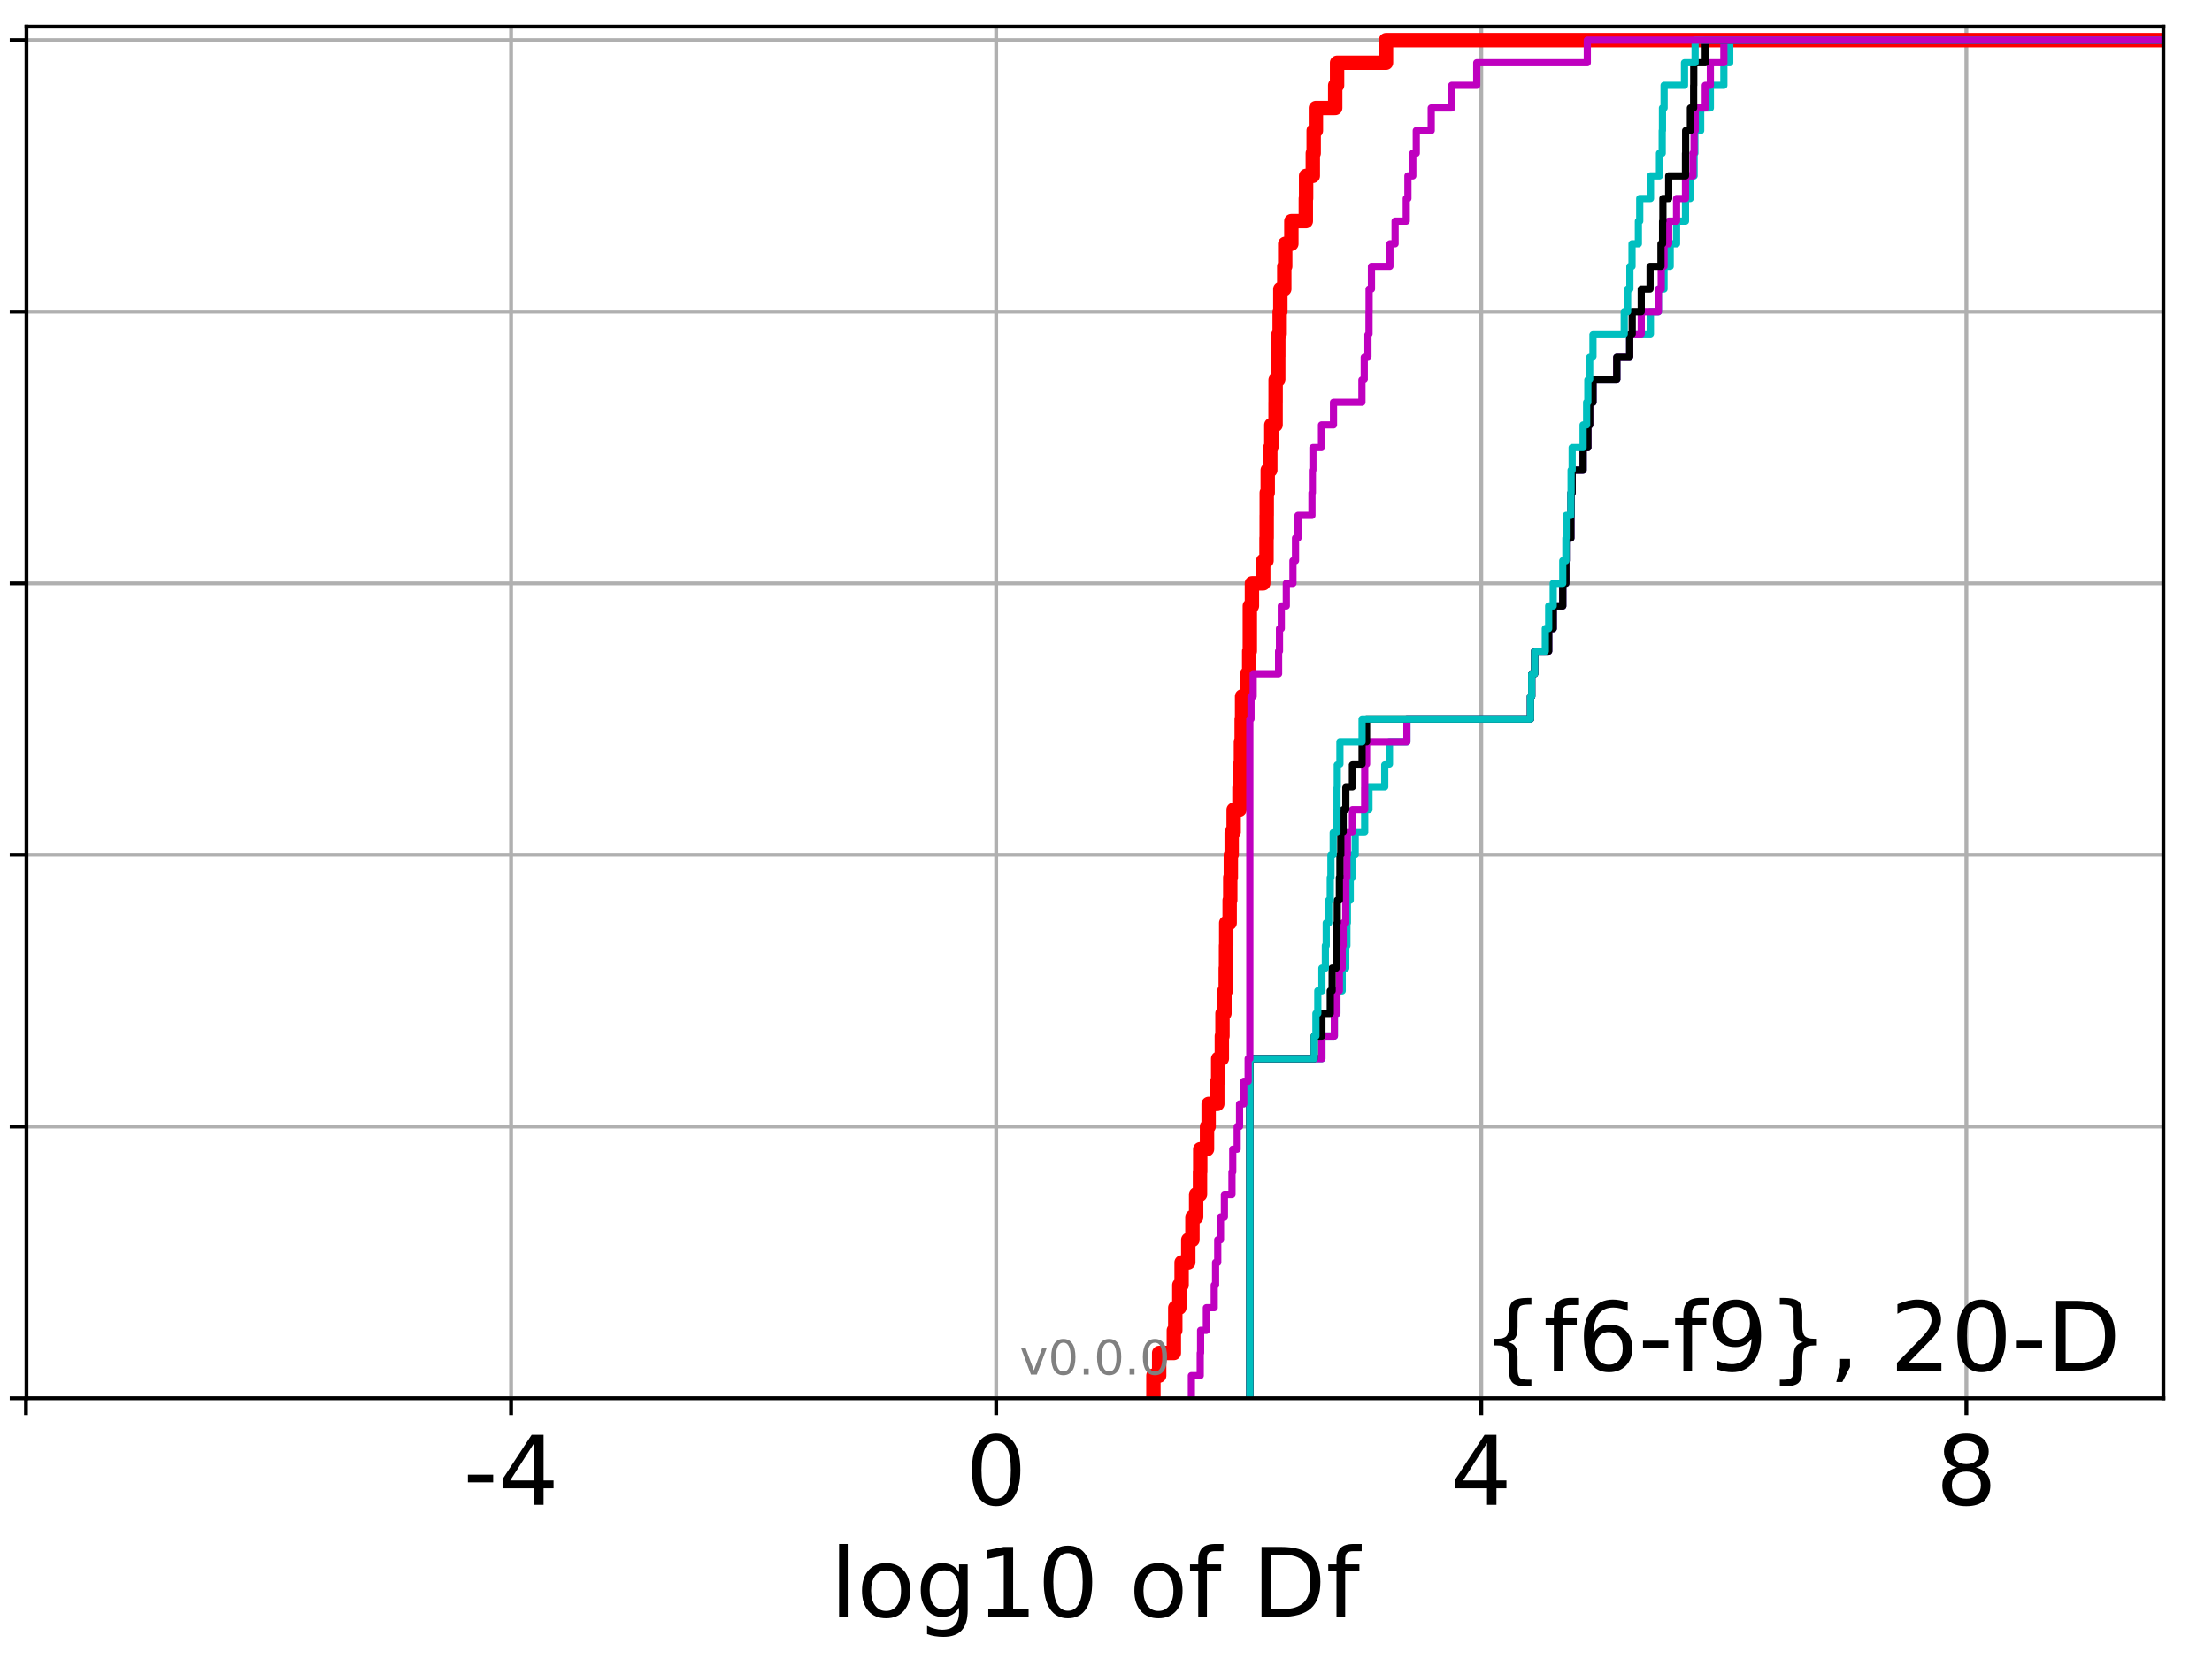 <?xml version="1.0" encoding="utf-8" standalone="no"?>
<!DOCTYPE svg PUBLIC "-//W3C//DTD SVG 1.1//EN"
  "http://www.w3.org/Graphics/SVG/1.1/DTD/svg11.dtd">
<!-- Created with matplotlib (http://matplotlib.org/) -->
<svg height="345.6pt" version="1.1" viewBox="0 0 460.8 345.6" width="460.8pt" xmlns="http://www.w3.org/2000/svg" xmlns:xlink="http://www.w3.org/1999/xlink">
 <defs>
  <style type="text/css">
*{stroke-linecap:butt;stroke-linejoin:round;}
  </style>
 </defs>
 <g id="figure_1">
  <g id="patch_1">
   <path d="M 0 345.6 
L 460.8 345.6 
L 460.8 0 
L 0 0 
z
" style="fill:#ffffff;"/>
  </g>
  <g id="axes_1">
   <g id="patch_2">
    <path d="M 5.52 291.28 
L 450.672 291.28 
L 450.672 5.52 
L 5.52 5.52 
z
" style="fill:#ffffff;"/>
   </g>
   <g id="matplotlib.axis_1">
    <g id="xtick_1">
     <g id="line2d_1">
      <path clip-path="url(#pf00e5b42cf)" d="M 5.411 291.28 
L 5.411 5.52 
" style="fill:none;stroke:#b0b0b0;stroke-linecap:square;stroke-width:0.8;"/>
     </g>
     <g id="line2d_2">
      <defs>
       <path d="M 0 0 
L 0 3.5 
" id="m509b7a9314" style="stroke:#000000;stroke-width:0.8;"/>
      </defs>
      <g>
       <use style="stroke:#000000;stroke-width:0.8;" x="5.411" xlink:href="#m509b7a9314" y="291.28"/>
      </g>
     </g>
    </g>
    <g id="xtick_2">
     <g id="line2d_3">
      <path clip-path="url(#pf00e5b42cf)" d="M 106.466 291.28 
L 106.466 5.52 
" style="fill:none;stroke:#b0b0b0;stroke-linecap:square;stroke-width:0.8;"/>
     </g>
     <g id="line2d_4">
      <g>
       <use style="stroke:#000000;stroke-width:0.8;" x="106.466" xlink:href="#m509b7a9314" y="291.28"/>
      </g>
     </g>
     <g id="text_1">
      <!-- -4 -->
      <defs>
       <path d="M 4.891 31.391 
L 31.203 31.391 
L 31.203 23.391 
L 4.891 23.391 
z
" id="DejaVuSans-2d"/>
       <path d="M 37.797 64.312 
L 12.891 25.391 
L 37.797 25.391 
z
M 35.203 72.906 
L 47.609 72.906 
L 47.609 25.391 
L 58.016 25.391 
L 58.016 17.188 
L 47.609 17.188 
L 47.609 0 
L 37.797 0 
L 37.797 17.188 
L 4.891 17.188 
L 4.891 26.703 
z
" id="DejaVuSans-34"/>
      </defs>
      <g transform="translate(96.496 313.477)scale(0.2 -0.2)">
       <use xlink:href="#DejaVuSans-2d"/>
       <use x="36.084" xlink:href="#DejaVuSans-34"/>
      </g>
     </g>
    </g>
    <g id="xtick_3">
     <g id="line2d_5">
      <path clip-path="url(#pf00e5b42cf)" d="M 207.521 291.28 
L 207.521 5.52 
" style="fill:none;stroke:#b0b0b0;stroke-linecap:square;stroke-width:0.8;"/>
     </g>
     <g id="line2d_6">
      <g>
       <use style="stroke:#000000;stroke-width:0.8;" x="207.521" xlink:href="#m509b7a9314" y="291.28"/>
      </g>
     </g>
     <g id="text_2">
      <!-- 0 -->
      <defs>
       <path d="M 31.781 66.406 
Q 24.172 66.406 20.328 58.906 
Q 16.5 51.422 16.5 36.375 
Q 16.5 21.391 20.328 13.891 
Q 24.172 6.391 31.781 6.391 
Q 39.453 6.391 43.281 13.891 
Q 47.125 21.391 47.125 36.375 
Q 47.125 51.422 43.281 58.906 
Q 39.453 66.406 31.781 66.406 
z
M 31.781 74.219 
Q 44.047 74.219 50.516 64.516 
Q 56.984 54.828 56.984 36.375 
Q 56.984 17.969 50.516 8.266 
Q 44.047 -1.422 31.781 -1.422 
Q 19.531 -1.422 13.062 8.266 
Q 6.594 17.969 6.594 36.375 
Q 6.594 54.828 13.062 64.516 
Q 19.531 74.219 31.781 74.219 
z
" id="DejaVuSans-30"/>
      </defs>
      <g transform="translate(201.158 313.477)scale(0.2 -0.2)">
       <use xlink:href="#DejaVuSans-30"/>
      </g>
     </g>
    </g>
    <g id="xtick_4">
     <g id="line2d_7">
      <path clip-path="url(#pf00e5b42cf)" d="M 308.576 291.28 
L 308.576 5.52 
" style="fill:none;stroke:#b0b0b0;stroke-linecap:square;stroke-width:0.8;"/>
     </g>
     <g id="line2d_8">
      <g>
       <use style="stroke:#000000;stroke-width:0.8;" x="308.576" xlink:href="#m509b7a9314" y="291.28"/>
      </g>
     </g>
     <g id="text_3">
      <!-- 4 -->
      <g transform="translate(302.214 313.477)scale(0.2 -0.2)">
       <use xlink:href="#DejaVuSans-34"/>
      </g>
     </g>
    </g>
    <g id="xtick_5">
     <g id="line2d_9">
      <path clip-path="url(#pf00e5b42cf)" d="M 409.631 291.28 
L 409.631 5.52 
" style="fill:none;stroke:#b0b0b0;stroke-linecap:square;stroke-width:0.8;"/>
     </g>
     <g id="line2d_10">
      <g>
       <use style="stroke:#000000;stroke-width:0.8;" x="409.631" xlink:href="#m509b7a9314" y="291.28"/>
      </g>
     </g>
     <g id="text_4">
      <!-- 8 -->
      <defs>
       <path d="M 31.781 34.625 
Q 24.75 34.625 20.719 30.859 
Q 16.703 27.094 16.703 20.516 
Q 16.703 13.922 20.719 10.156 
Q 24.75 6.391 31.781 6.391 
Q 38.812 6.391 42.859 10.172 
Q 46.922 13.969 46.922 20.516 
Q 46.922 27.094 42.891 30.859 
Q 38.875 34.625 31.781 34.625 
z
M 21.922 38.812 
Q 15.578 40.375 12.031 44.719 
Q 8.5 49.078 8.5 55.328 
Q 8.5 64.062 14.719 69.141 
Q 20.953 74.219 31.781 74.219 
Q 42.672 74.219 48.875 69.141 
Q 55.078 64.062 55.078 55.328 
Q 55.078 49.078 51.531 44.719 
Q 48 40.375 41.703 38.812 
Q 48.828 37.156 52.797 32.312 
Q 56.781 27.484 56.781 20.516 
Q 56.781 9.906 50.312 4.234 
Q 43.844 -1.422 31.781 -1.422 
Q 19.734 -1.422 13.25 4.234 
Q 6.781 9.906 6.781 20.516 
Q 6.781 27.484 10.781 32.312 
Q 14.797 37.156 21.922 38.812 
z
M 18.312 54.391 
Q 18.312 48.734 21.844 45.562 
Q 25.391 42.391 31.781 42.391 
Q 38.141 42.391 41.719 45.562 
Q 45.312 48.734 45.312 54.391 
Q 45.312 60.062 41.719 63.234 
Q 38.141 66.406 31.781 66.406 
Q 25.391 66.406 21.844 63.234 
Q 18.312 60.062 18.312 54.391 
z
" id="DejaVuSans-38"/>
      </defs>
      <g transform="translate(403.269 313.477)scale(0.2 -0.2)">
       <use xlink:href="#DejaVuSans-38"/>
      </g>
     </g>
    </g>
    <g id="text_5">
     <!-- log10 of Df -->
     <defs>
      <path d="M 9.422 75.984 
L 18.406 75.984 
L 18.406 0 
L 9.422 0 
z
" id="DejaVuSans-6c"/>
      <path d="M 30.609 48.391 
Q 23.391 48.391 19.188 42.75 
Q 14.984 37.109 14.984 27.297 
Q 14.984 17.484 19.156 11.844 
Q 23.344 6.203 30.609 6.203 
Q 37.797 6.203 41.984 11.859 
Q 46.188 17.531 46.188 27.297 
Q 46.188 37.016 41.984 42.703 
Q 37.797 48.391 30.609 48.391 
z
M 30.609 56 
Q 42.328 56 49.016 48.375 
Q 55.719 40.766 55.719 27.297 
Q 55.719 13.875 49.016 6.219 
Q 42.328 -1.422 30.609 -1.422 
Q 18.844 -1.422 12.172 6.219 
Q 5.516 13.875 5.516 27.297 
Q 5.516 40.766 12.172 48.375 
Q 18.844 56 30.609 56 
z
" id="DejaVuSans-6f"/>
      <path d="M 45.406 27.984 
Q 45.406 37.75 41.375 43.109 
Q 37.359 48.484 30.078 48.484 
Q 22.859 48.484 18.828 43.109 
Q 14.797 37.75 14.797 27.984 
Q 14.797 18.266 18.828 12.891 
Q 22.859 7.516 30.078 7.516 
Q 37.359 7.516 41.375 12.891 
Q 45.406 18.266 45.406 27.984 
z
M 54.391 6.781 
Q 54.391 -7.172 48.188 -13.984 
Q 42 -20.797 29.203 -20.797 
Q 24.469 -20.797 20.266 -20.094 
Q 16.062 -19.391 12.109 -17.922 
L 12.109 -9.188 
Q 16.062 -11.328 19.922 -12.344 
Q 23.781 -13.375 27.781 -13.375 
Q 36.625 -13.375 41.016 -8.766 
Q 45.406 -4.156 45.406 5.172 
L 45.406 9.625 
Q 42.625 4.781 38.281 2.391 
Q 33.938 0 27.875 0 
Q 17.828 0 11.672 7.656 
Q 5.516 15.328 5.516 27.984 
Q 5.516 40.672 11.672 48.328 
Q 17.828 56 27.875 56 
Q 33.938 56 38.281 53.609 
Q 42.625 51.219 45.406 46.391 
L 45.406 54.688 
L 54.391 54.688 
z
" id="DejaVuSans-67"/>
      <path d="M 12.406 8.297 
L 28.516 8.297 
L 28.516 63.922 
L 10.984 60.406 
L 10.984 69.391 
L 28.422 72.906 
L 38.281 72.906 
L 38.281 8.297 
L 54.391 8.297 
L 54.391 0 
L 12.406 0 
z
" id="DejaVuSans-31"/>
      <path id="DejaVuSans-20"/>
      <path d="M 37.109 75.984 
L 37.109 68.5 
L 28.516 68.5 
Q 23.688 68.5 21.797 66.547 
Q 19.922 64.594 19.922 59.516 
L 19.922 54.688 
L 34.719 54.688 
L 34.719 47.703 
L 19.922 47.703 
L 19.922 0 
L 10.891 0 
L 10.891 47.703 
L 2.297 47.703 
L 2.297 54.688 
L 10.891 54.688 
L 10.891 58.5 
Q 10.891 67.625 15.141 71.797 
Q 19.391 75.984 28.609 75.984 
z
" id="DejaVuSans-66"/>
      <path d="M 19.672 64.797 
L 19.672 8.109 
L 31.594 8.109 
Q 46.688 8.109 53.688 14.938 
Q 60.688 21.781 60.688 36.531 
Q 60.688 51.172 53.688 57.984 
Q 46.688 64.797 31.594 64.797 
z
M 9.812 72.906 
L 30.078 72.906 
Q 51.266 72.906 61.172 64.094 
Q 71.094 55.281 71.094 36.531 
Q 71.094 17.672 61.125 8.828 
Q 51.172 0 30.078 0 
L 9.812 0 
z
" id="DejaVuSans-44"/>
     </defs>
     <g transform="translate(172.91 336.833)scale(0.2 -0.2)">
      <use xlink:href="#DejaVuSans-6c"/>
      <use x="27.783" xlink:href="#DejaVuSans-6f"/>
      <use x="88.965" xlink:href="#DejaVuSans-67"/>
      <use x="152.441" xlink:href="#DejaVuSans-31"/>
      <use x="216.064" xlink:href="#DejaVuSans-30"/>
      <use x="279.688" xlink:href="#DejaVuSans-20"/>
      <use x="311.475" xlink:href="#DejaVuSans-6f"/>
      <use x="372.656" xlink:href="#DejaVuSans-66"/>
      <use x="407.861" xlink:href="#DejaVuSans-20"/>
      <use x="439.648" xlink:href="#DejaVuSans-44"/>
      <use x="516.65" xlink:href="#DejaVuSans-66"/>
     </g>
    </g>
   </g>
   <g id="matplotlib.axis_2">
    <g id="ytick_1">
     <g id="line2d_11">
      <path clip-path="url(#pf00e5b42cf)" d="M 5.52 291.28 
L 450.672 291.28 
" style="fill:none;stroke:#b0b0b0;stroke-linecap:square;stroke-width:0.8;"/>
     </g>
     <g id="line2d_12">
      <defs>
       <path d="M 0 0 
L -3.5 0 
" id="mc01cadefad" style="stroke:#000000;stroke-width:0.8;"/>
      </defs>
      <g>
       <use style="stroke:#000000;stroke-width:0.8;" x="5.52" xlink:href="#mc01cadefad" y="291.28"/>
      </g>
     </g>
    </g>
    <g id="ytick_2">
     <g id="line2d_13">
      <path clip-path="url(#pf00e5b42cf)" d="M 5.52 234.694 
L 450.672 234.694 
" style="fill:none;stroke:#b0b0b0;stroke-linecap:square;stroke-width:0.8;"/>
     </g>
     <g id="line2d_14">
      <g>
       <use style="stroke:#000000;stroke-width:0.8;" x="5.52" xlink:href="#mc01cadefad" y="234.694"/>
      </g>
     </g>
    </g>
    <g id="ytick_3">
     <g id="line2d_15">
      <path clip-path="url(#pf00e5b42cf)" d="M 5.52 178.108 
L 450.672 178.108 
" style="fill:none;stroke:#b0b0b0;stroke-linecap:square;stroke-width:0.8;"/>
     </g>
     <g id="line2d_16">
      <g>
       <use style="stroke:#000000;stroke-width:0.8;" x="5.52" xlink:href="#mc01cadefad" y="178.108"/>
      </g>
     </g>
    </g>
    <g id="ytick_4">
     <g id="line2d_17">
      <path clip-path="url(#pf00e5b42cf)" d="M 5.52 121.522 
L 450.672 121.522 
" style="fill:none;stroke:#b0b0b0;stroke-linecap:square;stroke-width:0.8;"/>
     </g>
     <g id="line2d_18">
      <g>
       <use style="stroke:#000000;stroke-width:0.8;" x="5.52" xlink:href="#mc01cadefad" y="121.522"/>
      </g>
     </g>
    </g>
    <g id="ytick_5">
     <g id="line2d_19">
      <path clip-path="url(#pf00e5b42cf)" d="M 5.52 64.935 
L 450.672 64.935 
" style="fill:none;stroke:#b0b0b0;stroke-linecap:square;stroke-width:0.8;"/>
     </g>
     <g id="line2d_20">
      <g>
       <use style="stroke:#000000;stroke-width:0.8;" x="5.52" xlink:href="#mc01cadefad" y="64.935"/>
      </g>
     </g>
    </g>
    <g id="ytick_6">
     <g id="line2d_21">
      <path clip-path="url(#pf00e5b42cf)" d="M 5.52 8.349 
L 450.672 8.349 
" style="fill:none;stroke:#b0b0b0;stroke-linecap:square;stroke-width:0.8;"/>
     </g>
     <g id="line2d_22">
      <g>
       <use style="stroke:#000000;stroke-width:0.8;" x="5.52" xlink:href="#mc01cadefad" y="8.349"/>
      </g>
     </g>
    </g>
   </g>
   <g id="line2d_23">
    <path clip-path="url(#pf00e5b42cf)" d="M 240.277 291.28 
L 240.277 286.564 
L 241.476 286.564 
L 241.476 281.849 
L 244.534 281.849 
L 244.534 277.133 
L 244.834 277.133 
L 244.834 272.418 
L 245.678 272.418 
L 245.678 267.702 
L 246.15 267.702 
L 246.15 262.987 
L 247.541 262.987 
L 247.541 258.271 
L 248.406 258.271 
L 248.406 253.556 
L 249.18 253.556 
L 249.18 248.84 
L 249.984 248.84 
L 249.984 244.125 
L 250.031 244.125 
L 250.031 239.409 
L 251.444 239.409 
L 251.444 234.694 
L 251.782 234.694 
L 251.782 229.978 
L 253.588 229.978 
L 253.588 225.263 
L 253.771 225.263 
L 253.771 220.547 
L 254.534 220.547 
L 254.534 215.832 
L 254.667 215.832 
L 254.667 211.116 
L 255.074 211.116 
L 255.074 206.401 
L 255.344 206.401 
L 255.344 201.685 
L 255.401 201.685 
L 255.401 196.97 
L 255.446 196.97 
L 255.446 192.254 
L 256.162 192.254 
L 256.162 187.539 
L 256.288 187.539 
L 256.288 182.823 
L 256.409 182.823 
L 256.409 178.108 
L 256.586 178.108 
L 256.586 173.392 
L 256.995 173.392 
L 256.995 168.677 
L 258.205 168.677 
L 258.205 163.961 
L 258.288 163.961 
L 258.288 159.246 
L 258.509 159.246 
L 258.509 154.53 
L 258.668 154.53 
L 258.668 149.815 
L 258.752 149.815 
L 258.752 145.099 
L 259.804 145.099 
L 259.804 140.384 
L 260.231 140.384 
L 260.231 135.668 
L 260.364 135.668 
L 260.364 130.953 
L 260.364 130.953 
L 260.364 126.237 
L 260.802 126.237 
L 260.802 121.522 
L 263.159 121.522 
L 263.159 116.806 
L 263.839 116.806 
L 263.839 112.091 
L 263.876 112.091 
L 263.876 107.375 
L 263.888 107.375 
L 263.888 102.66 
L 264.094 102.66 
L 264.094 97.944 
L 264.625 97.944 
L 264.625 93.229 
L 264.844 93.229 
L 264.844 88.513 
L 265.729 88.513 
L 265.729 83.797 
L 265.738 83.797 
L 265.738 79.082 
L 266.284 79.082 
L 266.284 74.366 
L 266.298 74.366 
L 266.298 69.651 
L 266.577 69.651 
L 266.577 64.935 
L 266.72 64.935 
L 266.72 60.22 
L 267.538 60.22 
L 267.538 55.504 
L 267.735 55.504 
L 267.735 50.789 
L 269.015 50.789 
L 269.015 46.073 
L 272.026 46.073 
L 272.026 41.358 
L 272.086 41.358 
L 272.086 36.642 
L 273.482 36.642 
L 273.482 31.927 
L 273.664 31.927 
L 273.664 27.211 
L 274.127 27.211 
L 274.127 22.496 
L 278.148 22.496 
L 278.148 17.78 
L 278.537 17.78 
L 278.537 13.065 
L 288.731 13.065 
L 288.731 8.349 
L 288.731 8.349 
L 288.731 8.349 
L 450.672 8.349 
" style="fill:none;stroke:#ff0000;stroke-linecap:square;stroke-width:3;"/>
   </g>
   <g id="line2d_24">
    <path clip-path="url(#pf00e5b42cf)" d="M 260.364 291.28 
L 260.364 286.564 
L 260.364 286.564 
L 260.364 281.849 
L 260.364 281.849 
L 260.364 277.133 
L 260.364 277.133 
L 260.364 272.418 
L 260.364 272.418 
L 260.364 267.702 
L 260.364 267.702 
L 260.364 262.987 
L 260.364 262.987 
L 260.364 258.271 
L 260.364 258.271 
L 260.364 253.556 
L 260.364 253.556 
L 260.364 248.84 
L 260.364 248.84 
L 260.364 244.125 
L 260.364 244.125 
L 260.364 239.409 
L 260.364 239.409 
L 260.364 234.694 
L 260.364 234.694 
L 260.364 229.978 
L 260.364 229.978 
L 260.364 225.263 
L 260.364 225.263 
L 260.364 220.547 
L 275.376 220.547 
L 275.376 215.832 
L 277.969 215.832 
L 277.969 211.116 
L 278.503 211.116 
L 278.503 206.401 
L 279.603 206.401 
L 279.603 201.685 
L 280.341 201.685 
L 280.341 196.97 
L 280.582 196.97 
L 280.582 192.254 
L 280.685 192.254 
L 280.685 187.539 
L 281.278 187.539 
L 281.278 182.823 
L 281.731 182.823 
L 281.731 178.108 
L 282.312 178.108 
L 282.312 173.392 
L 284.286 173.392 
L 284.286 168.677 
L 285.177 168.677 
L 285.177 163.961 
L 288.467 163.961 
L 288.467 159.246 
L 289.449 159.246 
L 289.449 154.53 
L 293.08 154.53 
L 293.08 149.815 
L 318.83 149.815 
L 318.83 145.099 
L 319.084 145.099 
L 319.084 140.384 
L 319.699 140.384 
L 319.699 135.668 
L 322.62 135.668 
L 322.62 130.953 
L 323.562 130.953 
L 323.562 126.237 
L 325.552 126.237 
L 325.552 121.522 
L 326.203 121.522 
L 326.203 116.806 
L 326.26 116.806 
L 326.26 112.091 
L 327.24 112.091 
L 327.24 107.375 
L 327.29 107.375 
L 327.29 102.66 
L 327.51 102.66 
L 327.51 97.944 
L 329.784 97.944 
L 329.784 93.229 
L 330.779 93.229 
L 330.779 88.513 
L 331.161 88.513 
L 331.161 83.797 
L 331.843 83.797 
L 331.843 79.082 
L 336.807 79.082 
L 336.807 74.366 
L 339.49 74.366 
L 339.49 69.651 
L 343.81 69.651 
L 343.81 64.935 
L 345.47 64.935 
L 345.47 60.22 
L 346.637 60.22 
L 346.637 55.504 
L 347.928 55.504 
L 347.928 50.789 
L 349.256 50.789 
L 349.256 46.073 
L 351.116 46.073 
L 351.116 41.358 
L 352.096 41.358 
L 352.096 36.642 
L 352.909 36.642 
L 352.909 31.927 
L 353.07 31.927 
L 353.07 27.211 
L 354.278 27.211 
L 354.278 22.496 
L 356.298 22.496 
L 356.298 17.78 
L 359.113 17.78 
L 359.113 13.065 
L 360.336 13.065 
L 360.336 8.349 
L 360.336 8.349 
L 360.336 8.349 
L 450.672 8.349 
" style="fill:none;stroke:#00bfbf;stroke-linecap:square;stroke-width:1.5;"/>
   </g>
   <g id="line2d_25">
    <path clip-path="url(#pf00e5b42cf)" d="M 260.364 291.28 
L 260.364 286.564 
L 260.364 286.564 
L 260.364 281.849 
L 260.364 281.849 
L 260.364 277.133 
L 260.364 277.133 
L 260.364 272.418 
L 260.364 272.418 
L 260.364 267.702 
L 260.364 267.702 
L 260.364 262.987 
L 260.364 262.987 
L 260.364 258.271 
L 260.364 258.271 
L 260.364 253.556 
L 260.364 253.556 
L 260.364 248.84 
L 260.364 248.84 
L 260.364 244.125 
L 260.364 244.125 
L 260.364 239.409 
L 260.364 239.409 
L 260.364 234.694 
L 260.364 234.694 
L 260.364 229.978 
L 260.364 229.978 
L 260.364 225.263 
L 260.364 225.263 
L 260.364 220.547 
L 275.376 220.547 
L 275.376 215.832 
L 277.969 215.832 
L 277.969 211.116 
L 278.503 211.116 
L 278.503 206.401 
L 279.014 206.401 
L 279.014 201.685 
L 279.603 201.685 
L 279.603 196.97 
L 279.805 196.97 
L 279.805 192.254 
L 280.341 192.254 
L 280.341 187.539 
L 280.358 187.539 
L 280.358 182.823 
L 280.582 182.823 
L 280.582 178.108 
L 280.685 178.108 
L 280.685 173.392 
L 281.731 173.392 
L 281.731 168.677 
L 284.286 168.677 
L 284.286 163.961 
L 284.295 163.961 
L 284.295 159.246 
L 284.686 159.246 
L 284.686 154.53 
L 293.08 154.53 
L 293.08 149.815 
L 318.83 149.815 
L 318.83 145.099 
L 319.084 145.099 
L 319.084 140.384 
L 319.699 140.384 
L 319.699 135.668 
L 322.62 135.668 
L 322.62 130.953 
L 323.562 130.953 
L 323.562 126.237 
L 325.552 126.237 
L 325.552 121.522 
L 326.203 121.522 
L 326.203 116.806 
L 326.26 116.806 
L 326.26 112.091 
L 327.24 112.091 
L 327.24 107.375 
L 327.29 107.375 
L 327.29 102.66 
L 327.51 102.66 
L 327.51 97.944 
L 329.784 97.944 
L 329.784 93.229 
L 330.779 93.229 
L 330.779 88.513 
L 331.161 88.513 
L 331.161 83.797 
L 331.843 83.797 
L 331.843 79.082 
L 336.807 79.082 
L 336.807 74.366 
L 339.49 74.366 
L 339.49 69.651 
L 341.9 69.651 
L 341.9 64.935 
L 345.47 64.935 
L 345.47 60.22 
L 346.065 60.22 
L 346.065 55.504 
L 346.637 55.504 
L 346.637 50.789 
L 347.615 50.789 
L 347.615 46.073 
L 349.256 46.073 
L 349.256 41.358 
L 351.116 41.358 
L 351.116 36.642 
L 352.67 36.642 
L 352.67 31.927 
L 352.909 31.927 
L 352.909 27.211 
L 353.144 27.211 
L 353.144 22.496 
L 355.237 22.496 
L 355.237 17.78 
L 356.298 17.78 
L 356.298 13.065 
L 359.113 13.065 
L 359.113 8.349 
L 359.113 8.349 
L 359.113 8.349 
L 450.672 8.349 
" style="fill:none;stroke:#bf00bf;stroke-linecap:square;stroke-width:1.5;"/>
   </g>
   <g id="line2d_26">
    <path clip-path="url(#pf00e5b42cf)" d="M 260.364 291.28 
L 260.364 286.564 
L 260.364 286.564 
L 260.364 281.849 
L 260.364 281.849 
L 260.364 277.133 
L 260.364 277.133 
L 260.364 272.418 
L 260.364 272.418 
L 260.364 267.702 
L 260.364 267.702 
L 260.364 262.987 
L 260.364 262.987 
L 260.364 258.271 
L 260.364 258.271 
L 260.364 253.556 
L 260.364 253.556 
L 260.364 248.84 
L 260.364 248.84 
L 260.364 244.125 
L 260.364 244.125 
L 260.364 239.409 
L 260.364 239.409 
L 260.364 234.694 
L 260.364 234.694 
L 260.364 229.978 
L 260.364 229.978 
L 260.364 225.263 
L 260.364 225.263 
L 260.364 220.547 
L 273.775 220.547 
L 273.775 215.832 
L 275.376 215.832 
L 275.376 211.116 
L 277.117 211.116 
L 277.117 206.401 
L 277.508 206.401 
L 277.508 201.685 
L 278.341 201.685 
L 278.341 196.97 
L 278.503 196.97 
L 278.503 192.254 
L 278.574 192.254 
L 278.574 187.539 
L 279.014 187.539 
L 279.014 182.823 
L 279.131 182.823 
L 279.131 178.108 
L 279.312 178.108 
L 279.312 173.392 
L 279.805 173.392 
L 279.805 168.677 
L 280.358 168.677 
L 280.358 163.961 
L 281.731 163.961 
L 281.731 159.246 
L 283.747 159.246 
L 283.747 154.53 
L 284.686 154.53 
L 284.686 149.815 
L 318.83 149.815 
L 318.83 145.099 
L 319.084 145.099 
L 319.084 140.384 
L 319.699 140.384 
L 319.699 135.668 
L 322.62 135.668 
L 322.62 130.953 
L 323.562 130.953 
L 323.562 126.237 
L 325.552 126.237 
L 325.552 121.522 
L 326.203 121.522 
L 326.203 116.806 
L 326.26 116.806 
L 326.26 112.091 
L 327.24 112.091 
L 327.24 107.375 
L 327.29 107.375 
L 327.29 102.66 
L 327.51 102.66 
L 327.51 97.944 
L 329.784 97.944 
L 329.784 93.229 
L 330.779 93.229 
L 330.779 88.513 
L 331.161 88.513 
L 331.161 83.797 
L 331.843 83.797 
L 331.843 79.082 
L 336.807 79.082 
L 336.807 74.366 
L 339.49 74.366 
L 339.49 69.651 
L 340.021 69.651 
L 340.021 64.935 
L 341.9 64.935 
L 341.9 60.22 
L 343.74 60.22 
L 343.74 55.504 
L 346.011 55.504 
L 346.011 50.789 
L 346.345 50.789 
L 346.345 46.073 
L 346.41 46.073 
L 346.41 41.358 
L 347.615 41.358 
L 347.615 36.642 
L 351.116 36.642 
L 351.116 31.927 
L 351.148 31.927 
L 351.148 27.211 
L 352.138 27.211 
L 352.138 22.496 
L 352.815 22.496 
L 352.815 17.78 
L 352.84 17.78 
L 352.84 13.065 
L 355.237 13.065 
L 355.237 8.349 
L 355.237 8.349 
L 355.237 8.349 
L 450.672 8.349 
" style="fill:none;stroke:#000000;stroke-linecap:square;stroke-width:1.5;"/>
   </g>
   <g id="line2d_27">
    <path clip-path="url(#pf00e5b42cf)" d="M 260.364 291.28 
L 260.364 286.564 
L 260.364 286.564 
L 260.364 281.849 
L 260.364 281.849 
L 260.364 277.133 
L 260.364 277.133 
L 260.364 272.418 
L 260.364 272.418 
L 260.364 267.702 
L 260.364 267.702 
L 260.364 262.987 
L 260.364 262.987 
L 260.364 258.271 
L 260.364 258.271 
L 260.364 253.556 
L 260.364 253.556 
L 260.364 248.84 
L 260.364 248.84 
L 260.364 244.125 
L 260.364 244.125 
L 260.364 239.409 
L 260.364 239.409 
L 260.364 234.694 
L 260.364 234.694 
L 260.364 229.978 
L 260.364 229.978 
L 260.364 225.263 
L 260.364 225.263 
L 260.364 220.547 
L 273.775 220.547 
L 273.775 215.832 
L 274.131 215.832 
L 274.131 211.116 
L 274.522 211.116 
L 274.522 206.401 
L 275.376 206.401 
L 275.376 201.685 
L 276.095 201.685 
L 276.095 196.97 
L 276.278 196.97 
L 276.278 192.254 
L 276.787 192.254 
L 276.787 187.539 
L 277.117 187.539 
L 277.117 182.823 
L 277.255 182.823 
L 277.255 178.108 
L 277.73 178.108 
L 277.73 173.392 
L 278.503 173.392 
L 278.503 168.677 
L 278.525 168.677 
L 278.525 163.961 
L 278.574 163.961 
L 278.574 159.246 
L 279.131 159.246 
L 279.131 154.53 
L 283.747 154.53 
L 283.747 149.815 
L 318.83 149.815 
L 318.83 145.099 
L 319.084 145.099 
L 319.084 140.384 
L 319.699 140.384 
L 319.699 135.668 
L 321.917 135.668 
L 321.917 130.953 
L 322.62 130.953 
L 322.62 126.237 
L 323.562 126.237 
L 323.562 121.522 
L 325.552 121.522 
L 325.552 116.806 
L 326.203 116.806 
L 326.203 112.091 
L 326.26 112.091 
L 326.26 107.375 
L 327.24 107.375 
L 327.24 102.66 
L 327.29 102.66 
L 327.29 97.944 
L 327.51 97.944 
L 327.51 93.229 
L 329.784 93.229 
L 329.784 88.513 
L 330.525 88.513 
L 330.525 83.797 
L 330.779 83.797 
L 330.779 79.082 
L 331.161 79.082 
L 331.161 74.366 
L 331.843 74.366 
L 331.843 69.651 
L 338.357 69.651 
L 338.357 64.935 
L 339.062 64.935 
L 339.062 60.22 
L 339.53 60.22 
L 339.53 55.504 
L 339.979 55.504 
L 339.979 50.789 
L 341.303 50.789 
L 341.303 46.073 
L 341.587 46.073 
L 341.587 41.358 
L 343.829 41.358 
L 343.829 36.642 
L 345.698 36.642 
L 345.698 31.927 
L 346.266 31.927 
L 346.266 27.211 
L 346.32 27.211 
L 346.32 22.496 
L 346.66 22.496 
L 346.66 17.78 
L 350.911 17.78 
L 350.911 13.065 
L 353.12 13.065 
L 353.12 8.349 
L 353.12 8.349 
L 353.12 8.349 
L 450.672 8.349 
" style="fill:none;stroke:#00bfbf;stroke-linecap:square;stroke-width:1.5;"/>
   </g>
   <g id="line2d_28">
    <path clip-path="url(#pf00e5b42cf)" d="M 248.182 291.28 
L 248.182 286.564 
L 250.03 286.564 
L 250.03 281.849 
L 250.108 281.849 
L 250.108 277.133 
L 251.308 277.133 
L 251.308 272.418 
L 252.946 272.418 
L 252.946 267.702 
L 253.228 267.702 
L 253.228 262.987 
L 253.679 262.987 
L 253.679 258.271 
L 254.257 258.271 
L 254.257 253.556 
L 255.065 253.556 
L 255.065 248.84 
L 256.644 248.84 
L 256.644 244.125 
L 256.806 244.125 
L 256.806 239.409 
L 257.725 239.409 
L 257.725 234.694 
L 258.223 234.694 
L 258.223 229.978 
L 259.1 229.978 
L 259.1 225.263 
L 260.014 225.263 
L 260.014 220.547 
L 260.364 220.547 
L 260.364 215.832 
L 260.364 215.832 
L 260.364 211.116 
L 260.364 211.116 
L 260.364 206.401 
L 260.364 206.401 
L 260.364 201.685 
L 260.364 201.685 
L 260.364 196.97 
L 260.364 196.97 
L 260.364 192.254 
L 260.364 192.254 
L 260.364 187.539 
L 260.364 187.539 
L 260.364 182.823 
L 260.364 182.823 
L 260.364 178.108 
L 260.364 178.108 
L 260.364 173.392 
L 260.364 173.392 
L 260.364 168.677 
L 260.364 168.677 
L 260.364 163.961 
L 260.364 163.961 
L 260.364 159.246 
L 260.364 159.246 
L 260.364 154.53 
L 260.364 154.53 
L 260.364 149.815 
L 260.611 149.815 
L 260.611 145.099 
L 261.059 145.099 
L 261.059 140.384 
L 266.356 140.384 
L 266.356 135.668 
L 266.542 135.668 
L 266.542 130.953 
L 266.919 130.953 
L 266.919 126.237 
L 267.962 126.237 
L 267.962 121.522 
L 269.343 121.522 
L 269.343 116.806 
L 269.878 116.806 
L 269.878 112.091 
L 270.395 112.091 
L 270.395 107.375 
L 273.306 107.375 
L 273.306 102.66 
L 273.398 102.66 
L 273.398 97.944 
L 273.506 97.944 
L 273.506 93.229 
L 275.293 93.229 
L 275.293 88.513 
L 277.792 88.513 
L 277.792 83.797 
L 283.716 83.797 
L 283.716 79.082 
L 284.198 79.082 
L 284.198 74.366 
L 284.966 74.366 
L 284.966 69.651 
L 285.19 69.651 
L 285.19 64.935 
L 285.21 64.935 
L 285.21 60.22 
L 285.702 60.22 
L 285.702 55.504 
L 289.546 55.504 
L 289.546 50.789 
L 290.624 50.789 
L 290.624 46.073 
L 292.946 46.073 
L 292.946 41.358 
L 293.292 41.358 
L 293.292 36.642 
L 294.314 36.642 
L 294.314 31.927 
L 295.035 31.927 
L 295.035 27.211 
L 298.147 27.211 
L 298.147 22.496 
L 302.424 22.496 
L 302.424 17.78 
L 307.632 17.78 
L 307.632 13.065 
L 330.665 13.065 
L 330.665 8.349 
L 330.665 8.349 
L 330.665 8.349 
L 450.672 8.349 
" style="fill:none;stroke:#bf00bf;stroke-linecap:square;stroke-width:1.5;"/>
   </g>
   <g id="patch_3">
    <path d="M 5.52 291.28 
L 5.52 5.52 
" style="fill:none;stroke:#000000;stroke-linecap:square;stroke-linejoin:miter;stroke-width:0.8;"/>
   </g>
   <g id="patch_4">
    <path d="M 450.672 291.28 
L 450.672 5.52 
" style="fill:none;stroke:#000000;stroke-linecap:square;stroke-linejoin:miter;stroke-width:0.8;"/>
   </g>
   <g id="patch_5">
    <path d="M 5.52 291.28 
L 450.672 291.28 
" style="fill:none;stroke:#000000;stroke-linecap:square;stroke-linejoin:miter;stroke-width:0.8;"/>
   </g>
   <g id="patch_6">
    <path d="M 5.52 5.52 
L 450.672 5.52 
" style="fill:none;stroke:#000000;stroke-linecap:square;stroke-linejoin:miter;stroke-width:0.8;"/>
   </g>
   <g id="text_6">
    <!-- {f6-f9}, 20-D -->
    <defs>
     <path d="M 51.125 -9.281 
L 51.125 -16.312 
L 48.094 -16.312 
Q 35.938 -16.312 31.812 -12.688 
Q 27.688 -9.078 27.688 1.703 
L 27.688 13.375 
Q 27.688 20.75 25.047 23.578 
Q 22.406 26.422 15.484 26.422 
L 12.5 26.422 
L 12.5 33.406 
L 15.484 33.406 
Q 22.469 33.406 25.078 36.203 
Q 27.688 39.016 27.688 46.297 
L 27.688 58.016 
Q 27.688 68.797 31.812 72.391 
Q 35.938 75.984 48.094 75.984 
L 51.125 75.984 
L 51.125 69 
L 47.797 69 
Q 40.922 69 38.812 66.844 
Q 36.719 64.703 36.719 57.812 
L 36.719 45.703 
Q 36.719 38.031 34.5 34.562 
Q 32.281 31.109 26.906 29.891 
Q 32.328 28.562 34.516 25.094 
Q 36.719 21.625 36.719 14.016 
L 36.719 1.906 
Q 36.719 -4.984 38.812 -7.125 
Q 40.922 -9.281 47.797 -9.281 
z
" id="DejaVuSans-7b"/>
     <path d="M 33.016 40.375 
Q 26.375 40.375 22.484 35.828 
Q 18.609 31.297 18.609 23.391 
Q 18.609 15.531 22.484 10.953 
Q 26.375 6.391 33.016 6.391 
Q 39.656 6.391 43.531 10.953 
Q 47.406 15.531 47.406 23.391 
Q 47.406 31.297 43.531 35.828 
Q 39.656 40.375 33.016 40.375 
z
M 52.594 71.297 
L 52.594 62.312 
Q 48.875 64.062 45.094 64.984 
Q 41.312 65.922 37.594 65.922 
Q 27.828 65.922 22.672 59.328 
Q 17.531 52.734 16.797 39.406 
Q 19.672 43.656 24.016 45.922 
Q 28.375 48.188 33.594 48.188 
Q 44.578 48.188 50.953 41.516 
Q 57.328 34.859 57.328 23.391 
Q 57.328 12.156 50.688 5.359 
Q 44.047 -1.422 33.016 -1.422 
Q 20.359 -1.422 13.672 8.266 
Q 6.984 17.969 6.984 36.375 
Q 6.984 53.656 15.188 63.938 
Q 23.391 74.219 37.203 74.219 
Q 40.922 74.219 44.703 73.484 
Q 48.484 72.75 52.594 71.297 
z
" id="DejaVuSans-36"/>
     <path d="M 10.984 1.516 
L 10.984 10.5 
Q 14.703 8.734 18.5 7.812 
Q 22.312 6.891 25.984 6.891 
Q 35.75 6.891 40.891 13.453 
Q 46.047 20.016 46.781 33.406 
Q 43.953 29.203 39.594 26.953 
Q 35.25 24.703 29.984 24.703 
Q 19.047 24.703 12.672 31.312 
Q 6.297 37.938 6.297 49.422 
Q 6.297 60.641 12.938 67.422 
Q 19.578 74.219 30.609 74.219 
Q 43.266 74.219 49.922 64.516 
Q 56.594 54.828 56.594 36.375 
Q 56.594 19.141 48.406 8.859 
Q 40.234 -1.422 26.422 -1.422 
Q 22.703 -1.422 18.891 -0.688 
Q 15.094 0.047 10.984 1.516 
z
M 30.609 32.422 
Q 37.25 32.422 41.125 36.953 
Q 45.016 41.5 45.016 49.422 
Q 45.016 57.281 41.125 61.844 
Q 37.25 66.406 30.609 66.406 
Q 23.969 66.406 20.094 61.844 
Q 16.219 57.281 16.219 49.422 
Q 16.219 41.5 20.094 36.953 
Q 23.969 32.422 30.609 32.422 
z
" id="DejaVuSans-39"/>
     <path d="M 12.5 -9.281 
L 15.922 -9.281 
Q 22.75 -9.281 24.828 -7.172 
Q 26.906 -5.078 26.906 1.906 
L 26.906 14.016 
Q 26.906 21.625 29.094 25.094 
Q 31.297 28.562 36.719 29.891 
Q 31.297 31.109 29.094 34.562 
Q 26.906 38.031 26.906 45.703 
L 26.906 57.812 
Q 26.906 64.75 24.828 66.875 
Q 22.75 69 15.922 69 
L 12.5 69 
L 12.5 75.984 
L 15.578 75.984 
Q 27.734 75.984 31.812 72.391 
Q 35.891 68.797 35.891 58.016 
L 35.891 46.297 
Q 35.891 39.016 38.516 36.203 
Q 41.156 33.406 48.094 33.406 
L 51.125 33.406 
L 51.125 26.422 
L 48.094 26.422 
Q 41.156 26.422 38.516 23.578 
Q 35.891 20.75 35.891 13.375 
L 35.891 1.703 
Q 35.891 -9.078 31.812 -12.688 
Q 27.734 -16.312 15.578 -16.312 
L 12.5 -16.312 
z
" id="DejaVuSans-7d"/>
     <path d="M 11.719 12.406 
L 22.016 12.406 
L 22.016 4 
L 14.016 -11.625 
L 7.719 -11.625 
L 11.719 4 
z
" id="DejaVuSans-2c"/>
     <path d="M 19.188 8.297 
L 53.609 8.297 
L 53.609 0 
L 7.328 0 
L 7.328 8.297 
Q 12.938 14.109 22.625 23.891 
Q 32.328 33.688 34.812 36.531 
Q 39.547 41.844 41.422 45.531 
Q 43.312 49.219 43.312 52.781 
Q 43.312 58.594 39.234 62.25 
Q 35.156 65.922 28.609 65.922 
Q 23.969 65.922 18.812 64.312 
Q 13.672 62.703 7.812 59.422 
L 7.812 69.391 
Q 13.766 71.781 18.938 73 
Q 24.125 74.219 28.422 74.219 
Q 39.75 74.219 46.484 68.547 
Q 53.219 62.891 53.219 53.422 
Q 53.219 48.922 51.531 44.891 
Q 49.859 40.875 45.406 35.406 
Q 44.188 33.984 37.641 27.219 
Q 31.109 20.453 19.188 8.297 
z
" id="DejaVuSans-32"/>
    </defs>
    <g transform="translate(308.794 285.565)scale(0.2 -0.2)">
     <use xlink:href="#DejaVuSans-7b"/>
     <use x="63.623" xlink:href="#DejaVuSans-66"/>
     <use x="98.828" xlink:href="#DejaVuSans-36"/>
     <use x="162.451" xlink:href="#DejaVuSans-2d"/>
     <use x="198.535" xlink:href="#DejaVuSans-66"/>
     <use x="233.74" xlink:href="#DejaVuSans-39"/>
     <use x="297.363" xlink:href="#DejaVuSans-7d"/>
     <use x="360.986" xlink:href="#DejaVuSans-2c"/>
     <use x="392.773" xlink:href="#DejaVuSans-20"/>
     <use x="424.561" xlink:href="#DejaVuSans-32"/>
     <use x="488.184" xlink:href="#DejaVuSans-30"/>
     <use x="551.807" xlink:href="#DejaVuSans-2d"/>
     <use x="587.891" xlink:href="#DejaVuSans-44"/>
    </g>
   </g>
   <g id="text_7">
    <!-- v0.0.0 -->
    <defs>
     <path d="M 2.984 54.688 
L 12.5 54.688 
L 29.594 8.797 
L 46.688 54.688 
L 56.203 54.688 
L 35.688 0 
L 23.484 0 
z
" id="DejaVuSans-76"/>
     <path d="M 10.688 12.406 
L 21 12.406 
L 21 0 
L 10.688 0 
z
" id="DejaVuSans-2e"/>
    </defs>
    <g style="fill:#808080;" transform="translate(212.415 286.343)scale(0.1 -0.1)">
     <use xlink:href="#DejaVuSans-76"/>
     <use x="59.18" xlink:href="#DejaVuSans-30"/>
     <use x="122.803" xlink:href="#DejaVuSans-2e"/>
     <use x="154.59" xlink:href="#DejaVuSans-30"/>
     <use x="218.213" xlink:href="#DejaVuSans-2e"/>
     <use x="250" xlink:href="#DejaVuSans-30"/>
    </g>
   </g>
  </g>
 </g>
 <defs>
  <clipPath id="pf00e5b42cf">
   <rect height="285.76" width="445.152" x="5.52" y="5.52"/>
  </clipPath>
 </defs>
</svg>
